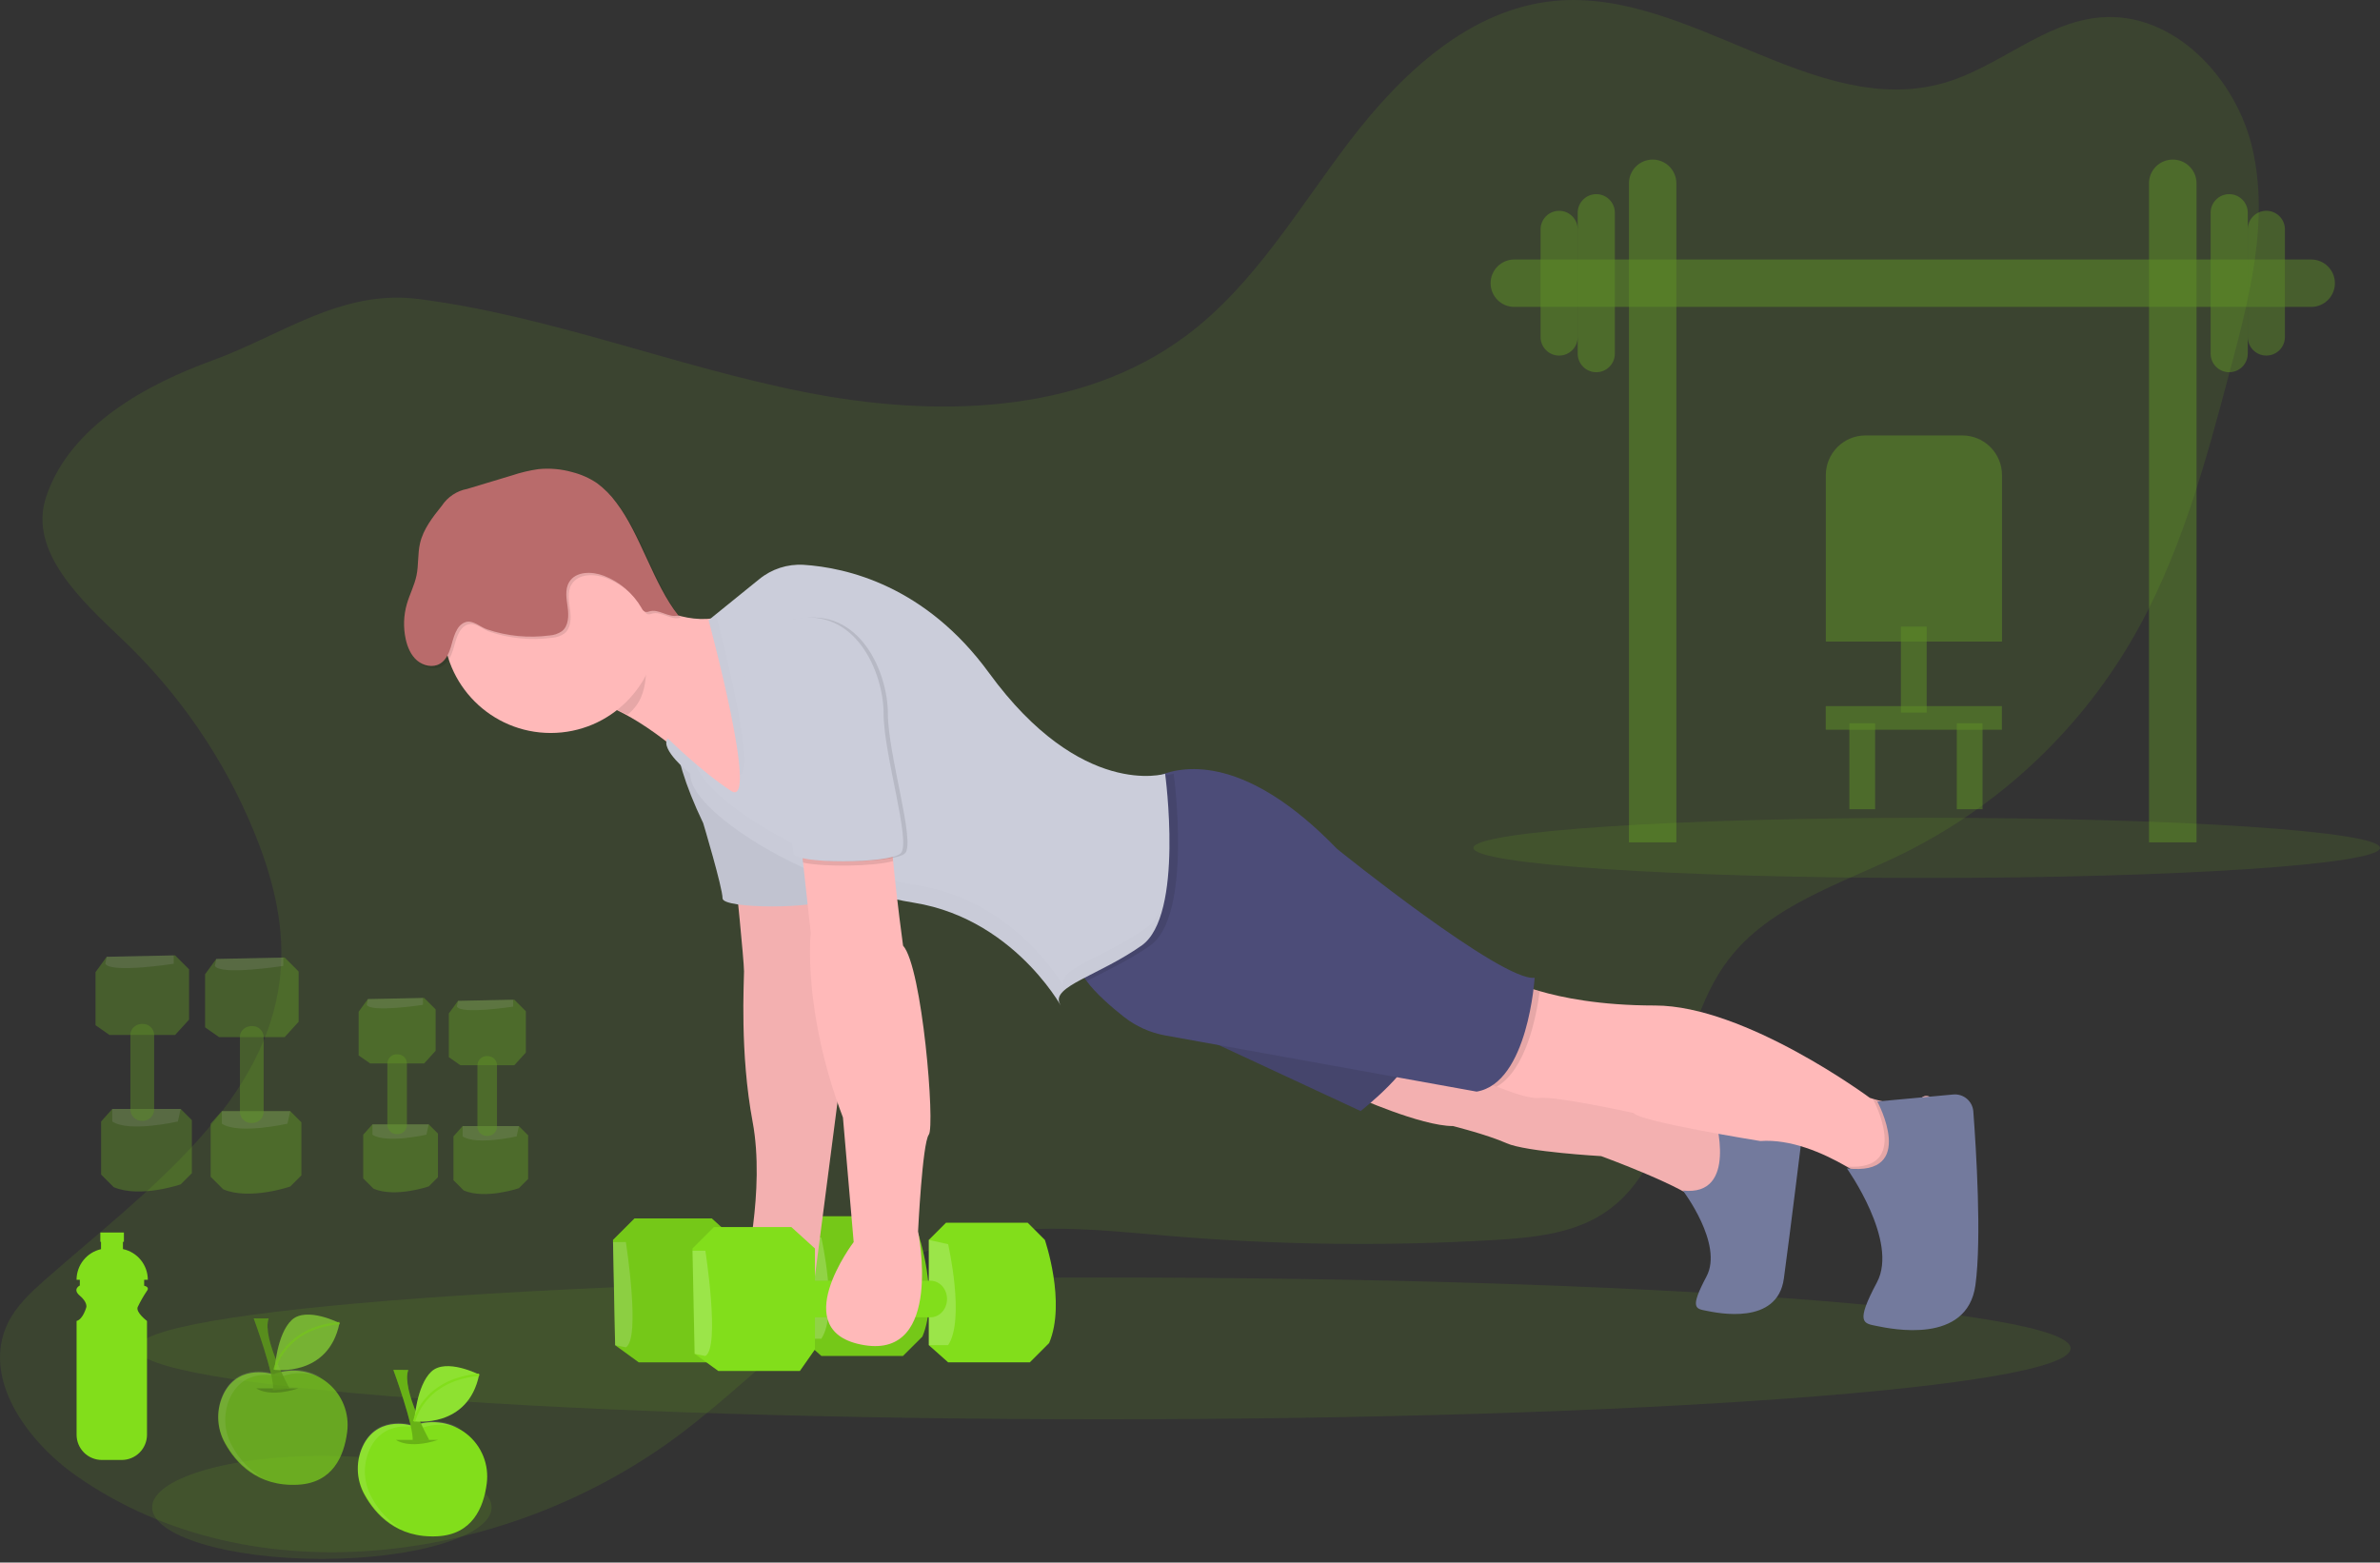 <svg width="332" height="218" viewBox="0 0 332 218" fill="none" xmlns="http://www.w3.org/2000/svg">
<rect x="0" y="0" width="332" height="218" fill="#333333" stroke="none"/>
<g clip-path="url(#clip0_32_1901)">
<path opacity="0.1" d="M6.428 69.343C3.929 76.91 11.278 83.716 17.059 89.197C24.971 96.717 31.215 105.816 35.384 115.904C37.897 122 39.645 128.559 39.176 135.137C37.848 153.794 20.278 166.225 6.24 178.583C4.251 180.351 2.262 182.2 1.103 184.582C-2.617 192.228 3.707 201.039 10.673 205.915C35.478 223.27 71.282 218.108 95.343 199.734C107.802 190.216 118.511 177.275 133.61 173.044C143.264 170.352 153.511 171.628 163.5 172.458C178.478 173.699 193.525 173.877 208.529 172.992C213.795 172.666 219.302 172.158 223.713 169.265C234.88 161.948 232.996 144.599 241.055 133.956C246.848 126.306 256.747 123.358 265.362 119.129C278.624 112.586 289.69 102.317 297.205 89.581C304.122 77.808 307.705 64.424 311.201 51.229C313.838 41.315 316.484 30.931 314.251 20.916C312.018 10.901 303.204 1.549 292.983 2.428C285.136 3.102 278.893 9.303 271.335 11.522C253.231 16.854 235.655 -1.663 216.874 0.124C205.049 1.247 195.512 10.214 188.303 19.653C181.093 29.092 174.99 39.72 165.469 46.828C150.66 57.895 130.369 58.286 112.239 54.702C94.109 51.118 76.715 44.065 58.383 41.715C47.583 40.331 39.306 46.767 29.581 50.304C20.656 53.553 9.735 59.334 6.428 69.343Z" fill="#82DE1B"/>
<path opacity="0.1" d="M44.901 217.486C57.977 217.486 68.578 214.266 68.578 210.293C68.578 206.32 57.977 203.1 44.901 203.1C31.825 203.1 21.225 206.32 21.225 210.293C21.225 214.266 31.825 217.486 44.901 217.486Z" fill="#82DE1B"/>
<path opacity="0.1" d="M268.767 122.485C303.69 122.485 332 120.607 332 118.29C332 115.973 303.69 114.094 268.767 114.094C233.844 114.094 205.534 115.973 205.534 118.29C205.534 120.607 233.844 122.485 268.767 122.485Z" fill="#82DE1B"/>
<g opacity="0.5">
<path opacity="0.5" d="M230.538 22.263C231.415 22.263 232.256 22.612 232.877 23.232C233.497 23.852 233.845 24.693 233.845 25.57V117.521H227.231V25.567C227.232 24.691 227.581 23.85 228.201 23.231C228.821 22.611 229.662 22.263 230.538 22.263Z" fill="#82DE1B"/>
<path opacity="0.5" d="M303.1 22.264C303.977 22.264 304.818 22.612 305.438 23.232C306.058 23.852 306.407 24.693 306.407 25.57V117.521H299.776V25.567C299.777 25.132 299.863 24.701 300.031 24.299C300.198 23.897 300.443 23.532 300.752 23.225C301.061 22.918 301.427 22.675 301.83 22.51C302.233 22.345 302.664 22.261 303.1 22.264Z" fill="#82DE1B"/>
<path opacity="0.5" d="M322.401 42.818C324.228 42.818 325.708 41.337 325.708 39.511C325.708 37.685 324.228 36.204 322.401 36.204L211.24 36.204C209.413 36.204 207.933 37.685 207.933 39.511C207.933 41.337 209.413 42.818 211.24 42.818L322.401 42.818Z" fill="#82DE1B"/>
<path opacity="0.5" d="M225.265 29.678C225.265 28.247 224.105 27.087 222.674 27.087C221.243 27.087 220.083 28.247 220.083 29.678V49.338C220.083 50.769 221.243 51.929 222.674 51.929C224.105 51.929 225.265 50.769 225.265 49.338V29.678Z" fill="#82DE1B"/>
<path opacity="0.5" d="M220.083 32.002C220.083 30.571 218.923 29.411 217.493 29.411C216.062 29.411 214.902 30.571 214.902 32.002V47.017C214.902 48.448 216.062 49.608 217.493 49.608C218.923 49.608 220.083 48.448 220.083 47.017V32.002Z" fill="#82DE1B"/>
<path opacity="0.5" d="M308.373 49.338C308.373 50.769 309.533 51.928 310.963 51.928C312.394 51.928 313.554 50.769 313.554 49.338V29.678C313.554 28.247 312.394 27.087 310.963 27.087C309.533 27.087 308.373 28.247 308.373 29.678V49.338Z" fill="#82DE1B"/>
<path opacity="0.5" d="M313.554 47.014C313.554 48.445 314.714 49.605 316.145 49.605C317.576 49.605 318.736 48.445 318.736 47.014V31.999C318.736 30.568 317.576 29.408 316.145 29.408C314.714 29.408 313.554 30.568 313.554 31.999V47.014Z" fill="#82DE1B"/>
</g>
<g opacity="0.5">
<path opacity="0.5" d="M260.216 60.749H273.737C275.205 60.749 276.612 61.332 277.65 62.37C278.688 63.408 279.271 64.815 279.271 66.283V89.51H254.696V66.283C254.696 64.817 255.277 63.412 256.312 62.374C257.347 61.337 258.751 60.753 260.216 60.749Z" fill="#82DE1B"/>
<path opacity="0.5" d="M268.767 87.423H265.17V99.411H268.767V87.423Z" fill="#82DE1B"/>
<path opacity="0.5" d="M261.574 100.908H257.977V112.896H261.574V100.908Z" fill="#82DE1B"/>
<path opacity="0.5" d="M276.559 100.908H272.963V112.896H276.559V100.908Z" fill="#82DE1B"/>
<path opacity="0.5" d="M279.258 98.51H254.683V101.807H279.258V98.51Z" fill="#82DE1B"/>
</g>
<path opacity="0.1" d="M153.986 198.006C228.466 198.006 288.843 193.578 288.843 188.117C288.843 182.656 228.466 178.229 153.986 178.229C79.507 178.229 19.129 182.656 19.129 188.117C19.129 193.578 79.507 198.006 153.986 198.006Z" fill="#82DE1B"/>
<path d="M188.901 152.902C188.901 152.902 198.191 157.098 202.686 157.098C202.686 157.098 207.48 158.296 210.172 159.497C212.864 160.698 223.358 161.293 223.358 161.293C223.358 161.293 235.645 165.788 237.142 167.888C238.64 169.987 243.135 160.402 243.135 160.402L240.736 154.409L195.493 145.719L188.901 152.902Z" fill="#FFB9B9"/>
<path opacity="0.05" d="M188.901 152.902C188.901 152.902 198.191 157.098 202.686 157.098C202.686 157.098 207.48 158.296 210.172 159.497C212.864 160.698 223.358 161.293 223.358 161.293C223.358 161.293 235.645 165.788 237.142 167.888C238.64 169.987 243.135 160.402 243.135 160.402L240.736 154.409L195.493 145.719L188.901 152.902Z" fill="black"/>
<path d="M234.753 166.091C234.753 166.091 240.446 173.578 238.051 178.079C235.655 182.581 236.553 182.574 238.051 182.874C239.548 183.173 247.939 184.973 248.841 178.378C249.742 171.784 251.539 157.101 251.539 157.101L239.235 155.9C239.235 155.9 242.546 166.99 234.753 166.091Z" fill="#737A9D"/>
<path d="M164.027 143.014L189.8 155.002C189.8 155.002 197.891 148.707 197.286 145.413L167.318 138.219L164.027 143.014Z" fill="#4C4C78"/>
<path opacity="0.1" d="M164.027 143.014L189.8 155.002C189.8 155.002 197.891 148.707 197.286 145.413L167.318 138.219L164.027 143.014Z" fill="black"/>
<path d="M272.214 158.598L269.506 165.189L263.224 166.68C261.464 165.211 259.581 163.896 257.596 162.748C254.214 160.795 249.765 158.885 245.553 159.187C245.553 159.187 228.771 156.489 227.873 155.281C227.873 155.281 217.083 152.883 214.687 153.182C213.531 153.325 211.048 152.495 208.789 151.594C206.364 150.617 204.196 149.585 204.196 149.585L211.989 137.298C212.897 137.689 213.833 138.016 214.788 138.275C217.766 139.147 223.127 140.28 230.87 140.28C243.457 140.28 260.838 153.166 260.838 153.166C260.838 153.166 261.011 153.224 261.307 153.312C262.609 153.706 266.319 154.634 268.032 153.166C270.115 151.405 272.214 158.598 272.214 158.598Z" fill="#FFB9B9"/>
<path opacity="0.1" d="M272.214 158.598L269.506 165.19L263.224 166.68C261.464 165.211 259.581 163.896 257.596 162.748C266.736 163.435 261.277 153.345 261.277 153.345H261.297C262.599 153.739 266.31 154.667 268.022 153.199C270.115 151.405 272.214 158.598 272.214 158.598Z" fill="black"/>
<path d="M257.632 163.002C257.632 163.002 264.881 173.167 261.831 178.893C258.781 184.618 259.923 184.615 261.831 184.999C263.738 185.383 274.424 187.671 275.566 179.277C276.445 172.822 275.674 160.434 275.27 155.057C275.244 154.718 275.151 154.387 274.997 154.084C274.842 153.78 274.628 153.511 274.368 153.291C274.109 153.071 273.808 152.905 273.483 152.803C273.158 152.7 272.817 152.663 272.478 152.694L261.876 153.671C261.876 153.671 267.553 164.148 257.632 163.002Z" fill="#737A9D"/>
<path d="M85.51 172.982L85.809 187.668L89.106 190.064H100.495L102.591 187.069V172.982L99.294 169.984H88.507L85.51 172.982Z" fill="#82DE1B"/>
<path opacity="0.2" d="M87.306 173.281C87.306 173.281 89.406 186.766 87.306 187.967L85.809 187.668L85.51 173.284L87.306 173.281Z" fill="white"/>
<path d="M111.881 172.083L114.28 169.685H125.672L128.071 172.083C128.071 172.083 131.068 180.774 128.67 186.467L125.965 189.165H114.573L111.874 186.766L111.881 172.083Z" fill="#82DE1B"/>
<path opacity="0.1" d="M85.51 172.982L85.809 187.668L89.106 190.064H100.495L102.591 187.069V172.982L99.294 169.984H88.507L85.51 172.982Z" fill="black"/>
<path opacity="0.1" d="M111.881 172.083L114.28 169.685H125.672L128.071 172.083C128.071 172.083 131.068 180.774 128.67 186.467L125.965 189.165H114.573L111.874 186.766L111.881 172.083Z" fill="black"/>
<path opacity="0.2" d="M114.573 172.682C114.573 172.682 116.971 183.173 114.573 186.766H111.874V172.083L114.573 172.682Z" fill="white"/>
<path d="M102.591 122.335C102.591 122.335 103.789 134.024 103.789 135.521C103.789 137.018 103.19 146.913 104.987 156.499C106.783 166.085 103.789 178.072 103.789 178.072H113.677L117.873 145.706L114.875 128.624L113.677 123.231L102.591 122.335Z" fill="#FFB9B9"/>
<path opacity="0.05" d="M102.591 122.335C102.591 122.335 103.789 134.024 103.789 135.521C103.789 137.018 103.19 146.913 104.987 156.499C106.783 166.085 103.789 178.072 103.789 178.072H113.677L117.873 145.706L114.875 128.624L113.677 123.231L102.591 122.335Z" fill="black"/>
<path d="M100.795 92.667C100.795 92.667 87.609 92.967 98.096 114.843C98.096 114.843 100.795 123.833 100.795 125.333C100.795 126.834 114.28 126.831 115.767 125.333C117.255 123.836 113.368 111.549 113.368 105.853C113.368 100.157 109.485 90.871 100.795 92.667Z" fill="#CBCDDA"/>
<path opacity="0.05" d="M100.795 92.667C100.795 92.667 87.609 92.967 98.096 114.843C98.096 114.843 100.795 123.833 100.795 125.333C100.795 126.834 114.28 126.831 115.767 125.333C117.255 123.836 113.368 111.549 113.368 105.853C113.368 100.157 109.485 90.871 100.795 92.667Z" fill="black"/>
<path d="M84.911 79.774C84.911 79.774 96.303 92.062 105.888 83.072L104.691 114.839C104.691 114.839 89.106 95.961 78.326 97.458L84.911 79.774Z" fill="#FFB9B9"/>
<path opacity="0.1" d="M214.775 138.311C214.319 141.823 212.887 149.218 208.776 151.613C206.351 150.637 204.183 149.605 204.183 149.605L211.976 137.318C212.884 137.715 213.819 138.046 214.775 138.311Z" fill="black"/>
<path d="M214.075 136.41C214.075 136.41 213.177 151.096 205.983 152.293L162.537 144.456C160.428 144.073 158.446 143.179 156.763 141.852C155.008 140.472 152.857 138.597 151.584 136.878C150.894 135.941 150.478 135.046 150.546 134.307C150.845 131.01 164.031 123.217 159.536 109.433C160.175 108.927 160.886 108.519 161.645 108.222C165.398 106.663 174.036 105.517 186.506 118.423C186.506 118.439 209.58 137.021 214.075 136.41Z" fill="#4C4C78"/>
<path d="M96.599 174.18L96.898 188.866L100.192 191.265H111.581L113.681 188.267V174.18L110.384 171.185H99.594L96.599 174.18Z" fill="#82DE1B"/>
<path opacity="0.2" d="M98.396 174.492C98.396 174.492 100.495 187.977 98.396 189.178L96.898 188.879L96.599 174.492H98.396Z" fill="white"/>
<path d="M129.565 172.982L131.963 170.583H143.356L145.754 172.982C145.754 172.982 148.752 181.672 146.353 187.365L143.655 190.064H132.263L129.565 187.665V172.982Z" fill="#82DE1B"/>
<path opacity="0.2" d="M132.26 173.581C132.26 173.581 134.658 184.071 132.26 187.665H129.561V172.982L132.26 173.581Z" fill="white"/>
<path d="M113.596 178.678H129.809C131.078 178.678 132.107 179.817 132.107 181.226C132.107 182.632 131.078 183.775 129.809 183.775H113.596C112.219 183.775 111.152 182.444 111.318 180.93C111.451 179.644 112.434 178.678 113.596 178.678Z" fill="#82DE1B"/>
<path opacity="0.1" d="M160.431 131.924C157.225 134.17 153.846 135.642 151.581 136.895C150.891 135.957 150.474 135.062 150.542 134.323C150.842 131.026 164.028 123.234 159.532 109.449C160.172 108.943 160.882 108.535 161.642 108.239C162.346 108.224 163.046 108.128 163.728 107.952C163.728 107.952 166.423 127.729 160.431 131.924Z" fill="black"/>
<path d="M93.152 103.005C93.152 103.005 97.647 107.5 101.992 110.348C106.002 112.975 98.845 86.522 98.845 86.522C98.845 86.522 103.284 82.942 105.892 80.816C107.633 79.384 109.851 78.663 112.102 78.798C118.101 79.185 129.089 81.708 137.956 93.868C150.842 111.549 162.53 107.952 162.53 107.952C162.53 107.952 165.229 127.732 159.233 131.928C153.237 136.123 146.646 137.621 147.841 140.02C149.035 142.418 142.447 128.331 127.462 125.936C112.476 123.54 95.993 113.049 96.296 107.956C96.299 107.952 91.954 104.512 93.152 103.005Z" fill="#CBCDDA"/>
<path opacity="0.1" d="M90.005 87.586C90.003 86.719 89.927 85.855 89.777 85.001C85.851 83.049 86.408 80.393 86.408 80.393L79.814 98.073C82.225 97.748 84.878 98.425 87.541 99.701C91.046 96.931 90.005 92.367 90.005 87.586Z" fill="black"/>
<path d="M76.819 102.259C85.095 102.259 91.805 95.55 91.805 87.274C91.805 78.997 85.095 72.288 76.819 72.288C68.543 72.288 61.833 78.997 61.833 87.274C61.833 95.55 68.543 102.259 76.819 102.259Z" fill="#FFB9B9"/>
<path opacity="0.1" d="M63.204 90.652C62.927 91.541 62.501 92.456 61.697 92.931C60.72 93.51 59.373 93.224 58.504 92.475C57.635 91.727 57.166 90.607 56.922 89.487C56.57 87.866 56.626 86.183 57.084 84.588C57.475 83.238 58.149 81.985 58.432 80.601C58.735 79.13 58.582 77.591 58.92 76.126C59.379 74.14 60.688 72.477 61.964 70.885C62.363 70.278 62.882 69.757 63.487 69.355C64.093 68.952 64.774 68.675 65.489 68.542L71.761 66.651C72.95 66.252 74.172 65.961 75.413 65.778C77.008 65.615 78.619 65.757 80.162 66.195C81.39 66.504 82.555 67.024 83.605 67.731C84.646 68.504 85.562 69.432 86.323 70.482C89.64 74.817 91.531 81.91 94.952 86.177C93.601 86.594 92.25 85.2 90.9 85.624C90.708 85.706 90.494 85.724 90.291 85.672C90.09 85.563 89.933 85.389 89.845 85.178C88.655 83.098 86.781 81.495 84.543 80.64C82.883 80.012 80.637 80.015 79.729 81.539C79.114 82.567 79.361 83.866 79.524 85.054C79.686 86.242 79.657 87.658 78.716 88.39C78.197 88.742 77.592 88.946 76.965 88.983C74.046 89.365 71.078 89.075 68.288 88.133C67.311 87.808 66.319 86.789 65.287 87.114C63.894 87.554 63.571 89.471 63.204 90.652Z" fill="black"/>
<path d="M62.875 90.323C62.598 91.212 62.172 92.127 61.368 92.602C60.391 93.181 59.044 92.895 58.175 92.146C57.306 91.398 56.837 90.278 56.593 89.158C56.241 87.537 56.297 85.854 56.756 84.26C57.146 82.909 57.82 81.656 58.103 80.272C58.406 78.801 58.253 77.261 58.591 75.797C59.05 73.811 60.359 72.148 61.635 70.556C62.035 69.949 62.553 69.428 63.159 69.026C63.764 68.623 64.445 68.347 65.16 68.213L71.432 66.322C72.621 65.925 73.843 65.634 75.084 65.453C76.679 65.29 78.291 65.431 79.833 65.869C81.061 66.178 82.226 66.698 83.277 67.406C84.317 68.179 85.234 69.106 85.995 70.156C89.311 74.492 91.202 81.584 94.623 85.851C93.272 86.268 91.922 84.875 90.571 85.298C90.379 85.381 90.165 85.398 89.962 85.347C89.759 85.239 89.599 85.064 89.51 84.852C88.319 82.773 86.446 81.169 84.207 80.315C82.547 79.686 80.302 79.69 79.394 81.213C78.778 82.242 79.026 83.54 79.189 84.728C79.351 85.916 79.322 87.332 78.381 88.065C77.861 88.416 77.257 88.621 76.63 88.657C73.711 89.04 70.742 88.749 67.953 87.807C66.976 87.482 65.983 86.463 64.951 86.789C63.565 87.225 63.243 89.142 62.875 90.323Z" fill="#B96B6B"/>
<g opacity="0.1">
<path opacity="0.1" d="M99.86 85.705L98.845 86.525C98.845 86.525 103.04 102.028 103.206 108.118C105.348 107.539 101.227 90.952 99.86 85.705Z" fill="black"/>
<path opacity="0.1" d="M159.816 129.529C153.823 133.724 147.229 135.222 148.424 137.62C149.618 140.019 143.03 125.932 128.045 123.536C113.987 121.287 98.611 111.916 97.009 106.559C94.763 104.639 93.129 103.008 93.129 103.008C91.931 104.505 96.277 107.952 96.277 107.952C95.977 113.046 112.46 123.536 127.442 125.932C142.425 128.328 149.019 142.415 147.821 140.016C146.624 137.617 153.215 136.11 159.214 131.924C160.929 130.723 161.931 128.246 162.491 125.32C161.912 127.172 161.053 128.673 159.816 129.529Z" fill="black"/>
</g>
<path d="M129.565 158.299C128.666 159.497 128.067 171.784 128.067 171.784C128.067 171.784 131.648 189.465 120.581 187.668C109.514 185.871 119.084 173.284 119.084 173.284L117.587 155.903C111.894 140.931 113.092 130.131 113.092 130.131L112.027 120.343L111.591 116.346L124.477 113.349C124.126 113.817 124.275 116.74 124.591 120.135C125.083 125.454 125.974 131.928 125.974 131.928C128.663 134.922 130.463 157.098 129.565 158.299Z" fill="#FFB9B9"/>
<path opacity="0.1" d="M111.282 86.375C111.282 86.375 98.096 86.675 108.583 108.551C108.583 108.551 111.282 117.541 111.282 119.042C111.282 120.542 124.767 120.539 126.254 119.042C127.742 117.544 123.855 105.257 123.855 99.561C123.855 93.865 119.972 84.575 111.282 86.375Z" fill="black"/>
<path opacity="0.1" d="M124.581 120.135C121.782 120.9 114.921 120.968 112.014 120.343L111.578 116.346L124.464 113.349C124.119 113.814 124.269 116.737 124.581 120.135Z" fill="black"/>
<path d="M110.683 86.375C110.683 86.375 97.497 86.675 107.985 108.551C107.985 108.551 110.683 117.541 110.683 119.042C110.683 120.542 124.168 120.539 125.655 119.042C127.143 117.544 123.257 105.257 123.257 99.561C123.257 93.865 119.374 84.575 110.683 86.375Z" fill="#CBCDDA"/>
<g opacity="0.5">
<path opacity="0.5" d="M24.425 133.288L14.882 133.484L13.326 135.625V143.027L15.272 144.391H24.425L26.375 142.249V135.238L24.425 133.288Z" fill="#82DE1B"/>
<path opacity="0.2" d="M24.233 134.457C24.233 134.457 15.467 135.82 14.689 134.457L14.885 133.48L24.233 133.285V134.457Z" fill="white"/>
<path opacity="0.5" d="M25.206 154.712L26.765 156.271V163.673L25.206 165.232C25.206 165.232 19.559 167.185 15.858 165.622L14.104 163.868V156.466L15.663 154.712H25.206Z" fill="#82DE1B"/>
<path opacity="0.2" d="M24.815 156.466C24.815 156.466 18 158.025 15.663 156.466V154.712H25.206L24.815 156.466Z" fill="white"/>
<path opacity="0.5" d="M21.505 144.339V154.875C21.482 155.292 21.295 155.684 20.985 155.963C20.674 156.243 20.266 156.389 19.848 156.369C19.431 156.389 19.022 156.243 18.712 155.963C18.401 155.684 18.214 155.292 18.192 154.875V144.339C18.192 143.444 19.058 142.75 20.04 142.854C20.425 142.877 20.787 143.042 21.057 143.316C21.328 143.59 21.487 143.954 21.505 144.339Z" fill="#82DE1B"/>
<path opacity="0.5" d="M39.71 133.587L30.166 133.783L28.607 135.924V143.326L30.557 144.69H39.71L41.656 142.548V135.537L39.71 133.587Z" fill="#82DE1B"/>
<path opacity="0.2" d="M39.514 134.759C39.514 134.759 30.749 136.123 29.971 134.759L30.166 133.783L39.514 133.587V134.759Z" fill="white"/>
<path opacity="0.5" d="M40.488 155.015L42.047 156.574V163.975L40.488 165.535C40.488 165.535 34.84 167.488 31.14 165.925L29.385 164.171V156.766L30.944 155.011L40.488 155.015Z" fill="#82DE1B"/>
<path opacity="0.2" d="M40.1 156.766C40.1 156.766 33.285 158.325 30.948 156.766V155.011H40.491L40.1 156.766Z" fill="white"/>
<path opacity="0.5" d="M36.78 144.638V155.174C36.758 155.592 36.571 155.983 36.26 156.263C35.95 156.543 35.541 156.689 35.124 156.668C34.706 156.689 34.297 156.543 33.987 156.263C33.677 155.983 33.49 155.592 33.467 155.174V144.638C33.467 143.743 34.333 143.05 35.316 143.154C35.7 143.177 36.062 143.341 36.333 143.615C36.603 143.889 36.763 144.254 36.78 144.638Z" fill="#82DE1B"/>
<path opacity="0.5" d="M59.168 139.225L51.31 139.385L50.028 141.149V147.242L51.633 148.362H59.168L60.769 146.597V140.827L59.168 139.225Z" fill="#82DE1B"/>
<path opacity="0.2" d="M59.005 140.185C59.005 140.185 51.789 141.308 51.148 140.185L51.307 139.385L59.002 139.225L59.005 140.185Z" fill="white"/>
<path opacity="0.5" d="M59.809 156.86L61.091 158.143V164.236L59.809 165.518C59.809 165.518 55.161 167.123 52.114 165.844L50.669 164.402V158.302L51.952 156.86H59.809Z" fill="#82DE1B"/>
<path opacity="0.2" d="M59.486 158.302C59.486 158.302 53.875 159.584 51.951 158.302V156.86H59.809L59.486 158.302Z" fill="white"/>
<path opacity="0.5" d="M56.762 148.319V156.994C56.742 157.336 56.587 157.657 56.332 157.886C56.077 158.115 55.741 158.234 55.398 158.217C55.055 158.234 54.718 158.114 54.463 157.884C54.207 157.653 54.053 157.331 54.035 156.987V148.319C54.046 148.136 54.096 147.957 54.18 147.794C54.265 147.63 54.383 147.487 54.526 147.372C54.67 147.257 54.836 147.173 55.013 147.126C55.191 147.079 55.376 147.07 55.558 147.099C55.874 147.118 56.172 147.253 56.394 147.478C56.616 147.703 56.748 148.003 56.762 148.319Z" fill="#82DE1B"/>
<path opacity="0.5" d="M71.748 139.469L63.891 139.632L62.608 141.393V147.486L64.213 148.609H71.748L73.353 146.845V141.074L71.748 139.469Z" fill="#82DE1B"/>
<path opacity="0.2" d="M71.588 140.433C71.588 140.433 64.372 141.556 63.731 140.433L63.891 139.632L71.585 139.473L71.588 140.433Z" fill="white"/>
<path opacity="0.5" d="M72.389 157.108L73.671 158.39V164.483L72.389 165.766C72.389 165.766 67.741 167.37 64.694 166.091L63.252 164.649V158.543L64.535 157.101L72.389 157.108Z" fill="#82DE1B"/>
<path opacity="0.2" d="M72.07 158.543C72.07 158.543 66.459 159.825 64.535 158.543V157.101H72.389L72.07 158.543Z" fill="white"/>
<path opacity="0.5" d="M69.329 148.567V157.241C69.311 157.585 69.157 157.907 68.901 158.138C68.646 158.368 68.309 158.488 67.966 158.471C67.622 158.488 67.285 158.368 67.03 158.138C66.774 157.907 66.62 157.585 66.602 157.241V148.567C66.613 148.383 66.663 148.204 66.747 148.041C66.832 147.878 66.95 147.734 67.093 147.619C67.237 147.504 67.403 147.42 67.58 147.373C67.758 147.326 67.944 147.317 68.125 147.346C68.441 147.365 68.739 147.5 68.961 147.725C69.184 147.951 69.315 148.25 69.329 148.567Z" fill="#82DE1B"/>
</g>
<g opacity="0.8">
<path opacity="0.8" d="M38.141 191.743C38.141 191.743 33.529 190.18 31.306 194.246C30.72 195.348 30.422 196.58 30.439 197.827C30.456 199.075 30.788 200.298 31.403 201.384C32.861 204.02 35.866 207.441 41.559 207.138C46.389 206.881 47.994 203.194 48.43 199.766C48.596 198.481 48.431 197.174 47.948 195.971C47.465 194.767 46.681 193.708 45.672 192.895C44.663 192.081 43.462 191.54 42.184 191.324C40.905 191.107 39.593 191.222 38.372 191.658L38.141 191.743Z" fill="#82DE1B"/>
<path opacity="0.1" d="M32.383 201.745C31.767 200.66 31.436 199.436 31.419 198.189C31.402 196.941 31.7 195.709 32.285 194.607C34.505 190.542 39.121 192.104 39.121 192.104L39.358 192.019C41.117 191.383 43.049 191.426 44.778 192.14C43.823 191.57 42.754 191.22 41.647 191.114C40.54 191.008 39.424 191.15 38.379 191.528L38.141 191.613C38.141 191.613 33.529 190.05 31.306 194.116C30.72 195.217 30.422 196.449 30.439 197.697C30.456 198.945 30.788 200.168 31.403 201.254C32.38 202.988 34.007 205.062 36.611 206.191C34.823 205.122 33.361 203.585 32.383 201.745Z" fill="white"/>
<path opacity="0.2" d="M35.758 193.696C35.758 193.696 37.467 195.04 41.617 193.696H35.758Z" fill="black"/>
<path opacity="0.8" d="M35.394 183.931C35.394 183.931 38.323 191.873 38.083 193.95L40.403 193.706C40.403 193.706 36.497 186.743 37.474 183.941L35.394 183.931Z" fill="#82DE1B"/>
<path opacity="0.2" d="M35.394 183.931C35.394 183.931 38.323 191.873 38.083 193.95L40.403 193.706C40.403 193.706 36.497 186.743 37.474 183.941L35.394 183.931Z" fill="black"/>
<path opacity="0.8" d="M47.359 184.582C47.359 184.582 42.743 182.222 40.68 184.172C38.616 186.122 38.297 191.105 38.297 191.105C38.297 191.105 45.823 192.143 47.359 184.582Z" fill="#82DE1B"/>
<path opacity="0.1" d="M47.359 184.582C47.359 184.582 42.743 182.222 40.68 184.172C38.616 186.122 38.297 191.105 38.297 191.105C38.297 191.105 45.823 192.143 47.359 184.582Z" fill="white"/>
<path opacity="0.8" d="M38.297 191.092C38.297 191.092 39.508 185.308 47.359 184.582" stroke="#82DE1B" stroke-width="0.325" stroke-miterlimit="10"/>
</g>
<path d="M57.612 198.933C57.612 198.933 53 197.371 50.776 201.436C50.191 202.538 49.893 203.77 49.91 205.018C49.927 206.265 50.258 207.489 50.874 208.574C52.332 211.21 55.337 214.631 61.029 214.329C65.86 214.072 67.464 210.384 67.9 206.956C68.067 205.671 67.901 204.364 67.419 203.161C66.936 201.958 66.152 200.899 65.143 200.085C64.134 199.271 62.932 198.73 61.654 198.514C60.376 198.297 59.064 198.413 57.843 198.848L57.612 198.933Z" fill="#82DE1B"/>
<path opacity="0.1" d="M51.864 208.939C51.248 207.853 50.916 206.63 50.899 205.382C50.882 204.135 51.18 202.903 51.766 201.801C53.986 197.736 58.601 199.298 58.601 199.298L58.839 199.213C60.597 198.577 62.53 198.62 64.258 199.334C63.303 198.764 62.234 198.414 61.127 198.308C60.021 198.202 58.904 198.344 57.859 198.722L57.621 198.806C57.621 198.806 53.009 197.244 50.786 201.309C50.2 202.411 49.902 203.643 49.919 204.891C49.937 206.139 50.268 207.362 50.884 208.447C51.86 210.182 53.488 212.256 56.092 213.385C54.303 212.316 52.842 210.779 51.864 208.939Z" fill="white"/>
<path opacity="0.2" d="M55.239 200.886C55.239 200.886 56.948 202.231 61.098 200.886H55.239Z" fill="black"/>
<path d="M54.871 191.115C54.871 191.115 57.801 199.057 57.56 201.133L59.88 200.889C59.88 200.889 55.975 193.927 56.951 191.125L54.871 191.115Z" fill="#82DE1B"/>
<path opacity="0.2" d="M54.871 191.115C54.871 191.115 57.801 199.057 57.56 201.133L59.88 200.889C59.88 200.889 55.975 193.927 56.951 191.125L54.871 191.115Z" fill="black"/>
<path d="M66.84 191.775C66.84 191.775 62.224 189.416 60.16 191.365C58.097 193.315 57.778 198.298 57.778 198.298C57.778 198.298 65.303 199.333 66.84 191.775Z" fill="#82DE1B"/>
<path opacity="0.1" d="M66.84 191.775C66.84 191.775 62.224 189.416 60.16 191.365C58.097 193.315 57.778 198.298 57.778 198.298C57.778 198.298 65.303 199.333 66.84 191.775Z" fill="white"/>
<path d="M57.778 198.298C57.778 198.298 58.989 192.514 66.84 191.789" stroke="#82DE1B" stroke-width="0.325" stroke-miterlimit="10"/>
<path d="M20.506 180.081C20.506 180.081 20.958 179.576 20.109 179.375V178.545H20.62C20.619 177.541 20.275 176.568 19.643 175.789C19.012 175.009 18.131 174.47 17.15 174.261V173.255H17.284V171.953H13.996V173.255H14.091V174.274C13.122 174.494 12.257 175.036 11.637 175.812C11.018 176.588 10.68 177.552 10.679 178.545H11.135V179.342C11.135 179.342 10.054 179.853 11.135 180.764C12.216 181.676 12.046 182.356 12.046 182.356C12.046 182.356 11.591 184.062 10.683 184.289V200.157C10.683 201.092 11.054 201.989 11.715 202.65C12.376 203.311 13.273 203.682 14.208 203.682H16.994C17.926 203.679 18.819 203.306 19.477 202.646C20.135 201.986 20.505 201.092 20.506 200.16V184.289C20.506 184.289 18.914 183.095 19.204 182.356C19.582 181.567 20.017 180.806 20.506 180.081Z" fill="#82DE1B"/>
</g>
<defs>
<clipPath id="clip0_32_1901">
<rect width="332" height="217.486" fill="white"/>
</clipPath>
</defs>
</svg>
